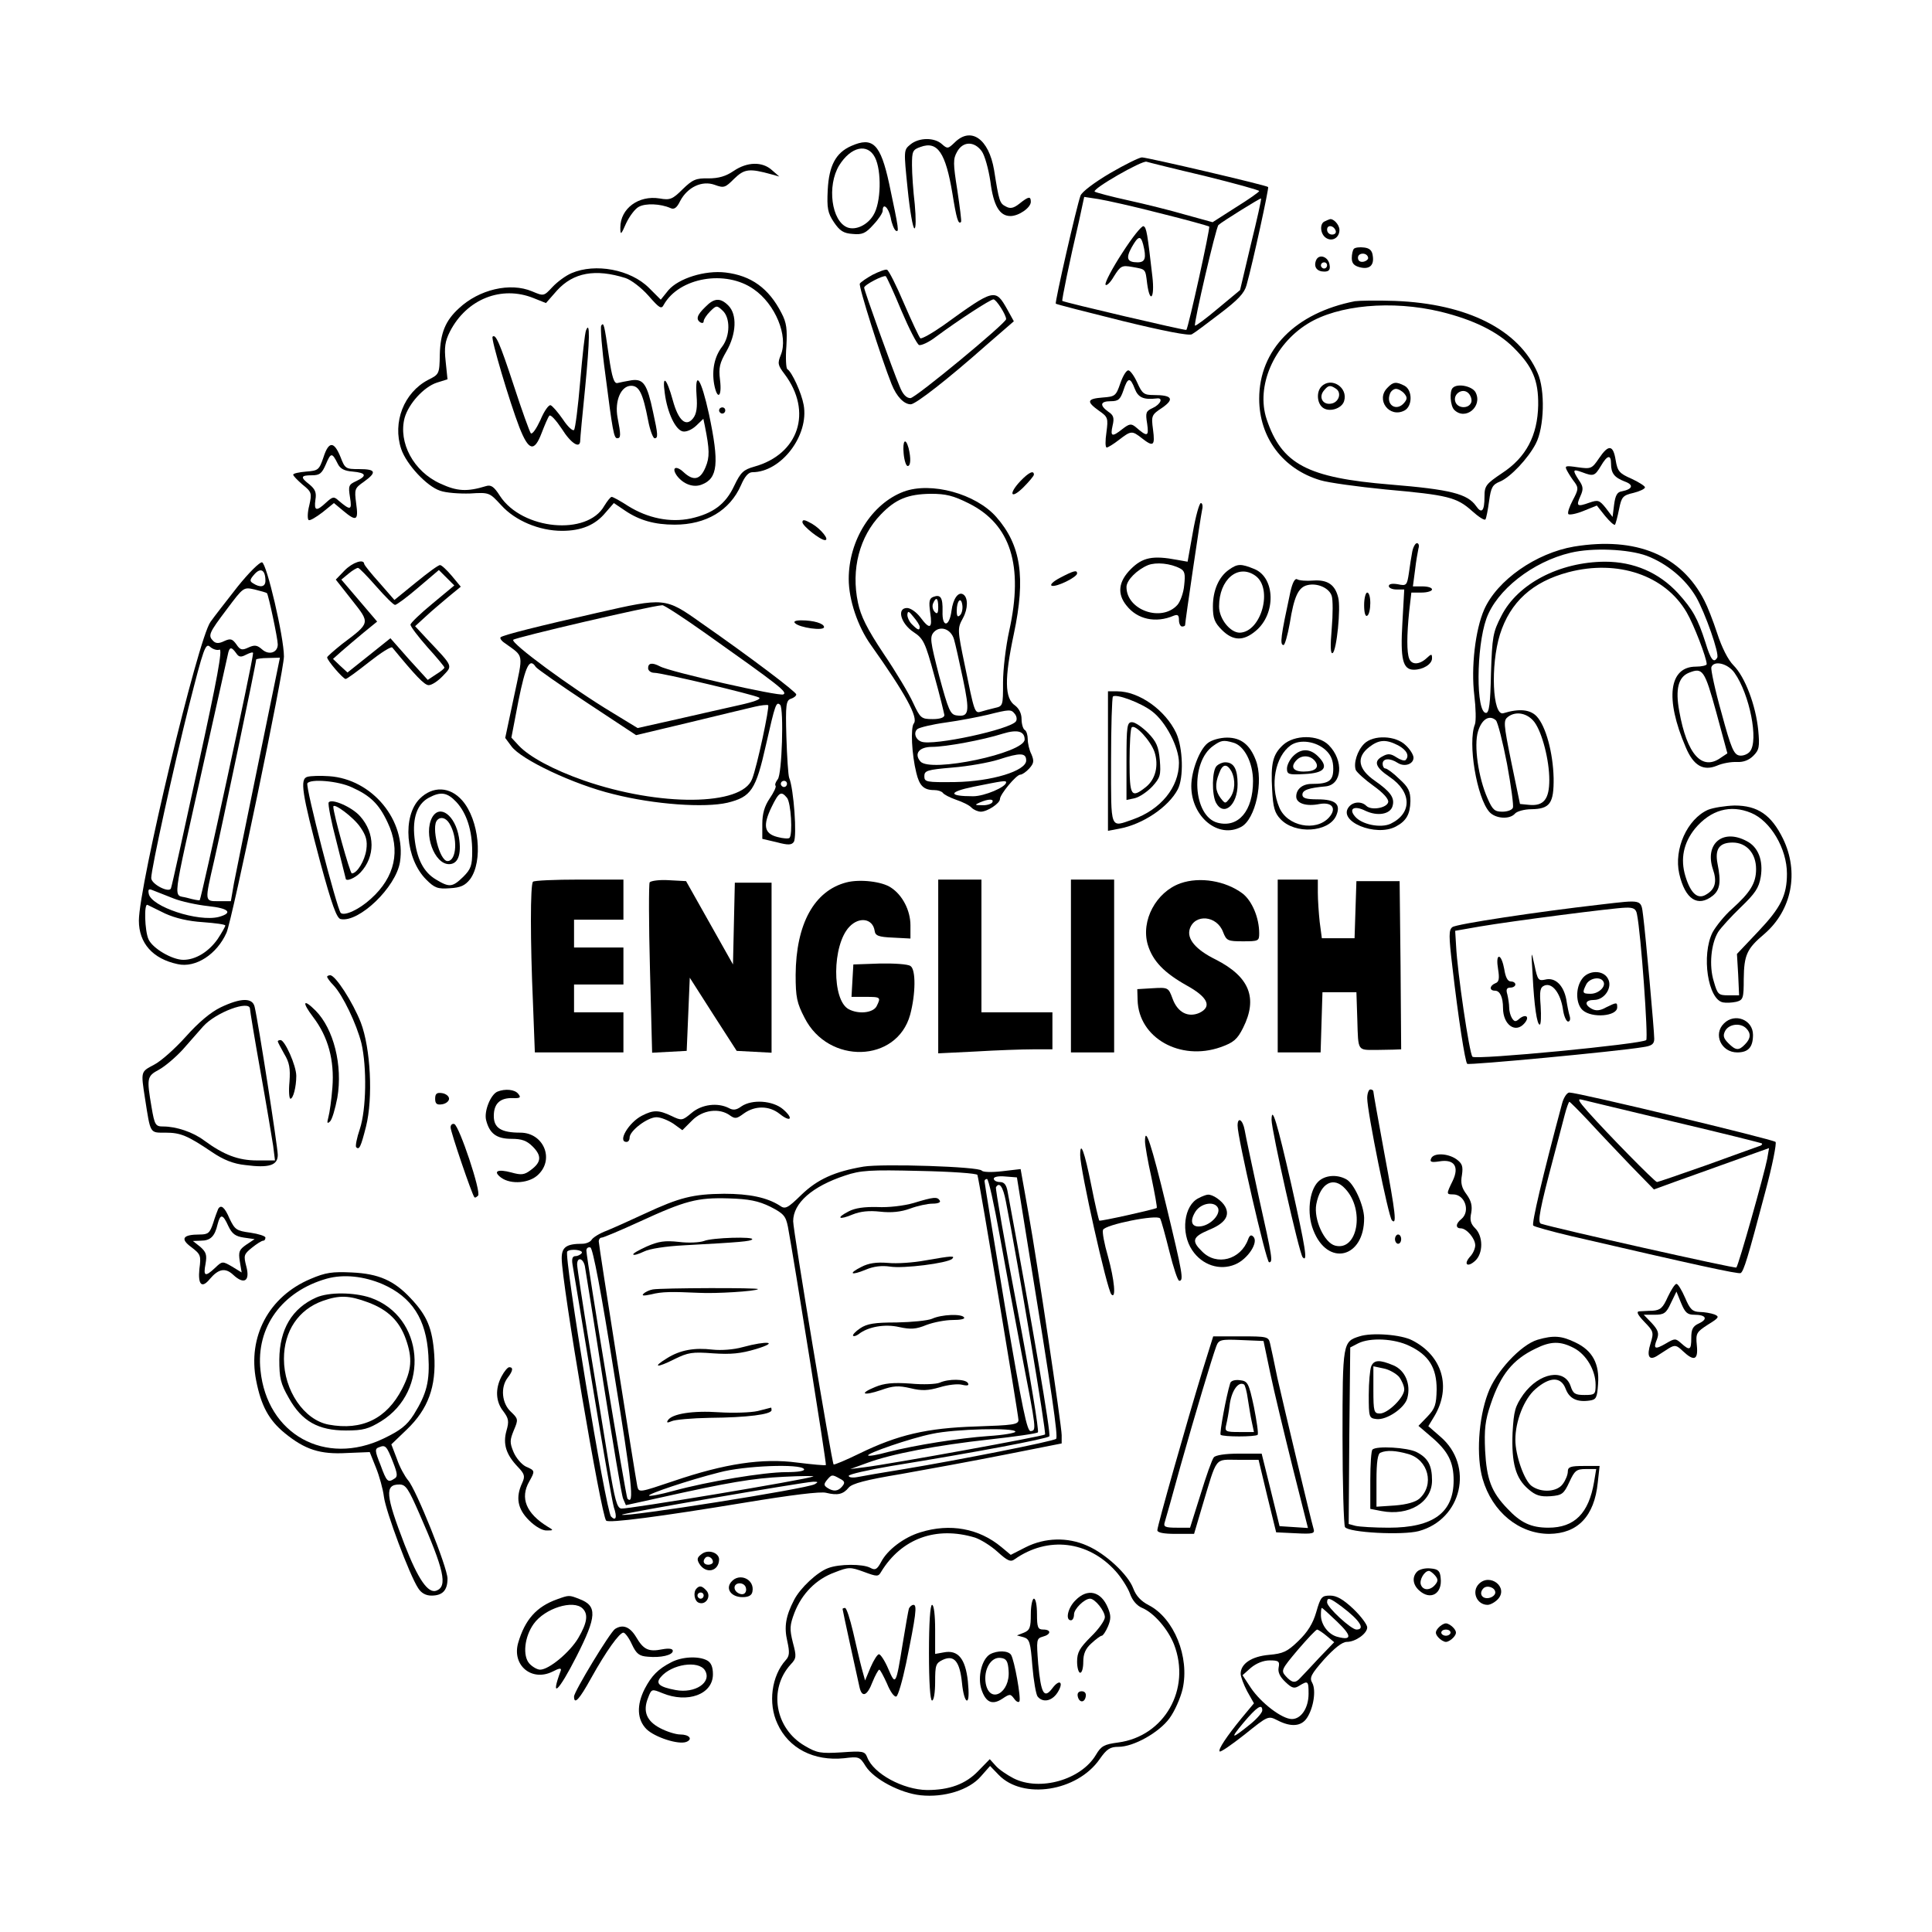 <?xml version="1.0" standalone="no"?>
<!DOCTYPE svg PUBLIC "-//W3C//DTD SVG 20010904//EN"
 "http://www.w3.org/TR/2001/REC-SVG-20010904/DTD/svg10.dtd">
<svg version="1.0" xmlns="http://www.w3.org/2000/svg"
 width="626pt" height="626pt" viewBox="0 0 626 626"
 preserveAspectRatio="xMidYMid meet">

<g transform="translate(0,626) scale(0.1,-0.1)"
fill="#000000" stroke="none">
<path d="M3093 5798 c-21 -20 -23 -21 -41 -5 -24 22 -74 22 -102 -1 -22 -18
-22 -18 -9 -145 7 -70 17 -127 22 -127 5 0 5 33 1 78 -5 42 -9 99 -9 127 0 45
2 50 28 59 55 20 81 -19 103 -151 13 -81 19 -102 28 -92 2 2 -4 48 -12 102
-14 88 -14 102 -1 125 19 35 56 35 80 2 10 -14 22 -58 28 -98 10 -79 30 -112
65 -112 27 0 66 27 66 46 0 19 -7 18 -37 -6 -19 -15 -30 -17 -44 -9 -20 10
-22 17 -38 118 -17 101 -75 142 -128 89z"/>
<path d="M2758 5787 c-50 -22 -72 -64 -76 -142 -3 -60 0 -75 20 -105 19 -28
31 -36 61 -38 31 -3 42 2 67 30 17 18 30 38 30 45 0 28 19 11 26 -22 3 -19 11
-38 16 -42 12 -7 11 1 -21 152 -28 129 -53 153 -123 122z m77 -37 c22 -43 20
-147 -5 -187 -19 -32 -57 -50 -84 -40 -52 20 -67 135 -27 201 38 61 92 73 116
26z"/>
<path d="M3597 5699 c-51 -30 -92 -61 -96 -73 -12 -32 -84 -347 -80 -350 2 -2
99 -27 216 -56 131 -32 217 -49 225 -43 8 4 48 34 91 67 58 44 79 66 86 92 21
75 73 315 70 318 -6 6 -392 96 -409 96 -8 0 -55 -23 -103 -51z m306 -9 c97
-24 177 -46 177 -49 0 -3 -34 -27 -76 -53 l-75 -48 -87 24 c-48 14 -132 35
-187 47 -55 12 -103 25 -108 28 -9 9 154 102 168 97 6 -2 90 -23 188 -46z
m-144 -121 c85 -21 156 -41 159 -43 4 -4 -67 -326 -74 -335 -2 -3 -395 89
-402 94 -2 2 22 122 54 258 l17 79 46 -7 c25 -4 115 -24 200 -46z m294 -101
l-35 -148 -71 -59 c-39 -33 -73 -58 -75 -56 -5 5 68 319 76 326 12 11 136 88
138 86 2 -1 -13 -68 -33 -149z"/>
<path d="M3636 5440 c-32 -49 -56 -95 -54 -102 2 -6 15 5 27 26 22 35 26 37
60 31 44 -8 42 -5 48 -54 9 -67 25 -47 17 22 -16 139 -19 161 -29 164 -6 2
-37 -37 -69 -87z m68 28 c11 -44 7 -58 -18 -58 -34 0 -39 13 -19 49 21 37 29
39 37 9z"/>
<path d="M2377 5706 c-25 -17 -48 -24 -82 -24 -40 1 -51 -4 -83 -35 -33 -33
-41 -36 -75 -30 -68 11 -127 -33 -127 -94 0 -26 2 -25 19 14 11 23 29 47 41
53 22 12 70 10 102 -4 12 -6 21 0 32 23 24 45 71 67 112 52 30 -11 34 -9 63
20 33 32 49 34 121 14 l25 -7 -24 21 c-31 28 -80 27 -124 -3z"/>
<path d="M4293 5543 c-17 -6 -16 -38 1 -52 20 -16 46 -3 46 24 0 18 -22 40
-33 34 -1 0 -8 -3 -14 -6z m35 -31 c2 -7 -3 -12 -12 -12 -9 0 -16 7 -16 16 0
17 22 14 28 -4z"/>
<path d="M4387 5454 c-4 -4 -7 -18 -7 -30 0 -17 7 -25 26 -30 31 -8 47 6 42
37 -2 17 -10 25 -28 27 -14 2 -29 0 -33 -4z m46 -29 c1 -5 -6 -11 -15 -13 -11
-2 -18 3 -18 13 0 17 30 18 33 0z"/>
<path d="M4264 5416 c-8 -21 3 -36 27 -36 15 0 20 6 17 22 -4 27 -35 37 -44
14z m36 -16 c0 -5 -4 -10 -10 -10 -5 0 -10 5 -10 10 0 6 5 10 10 10 6 0 10 -4
10 -10z"/>
<path d="M1852 5375 c-19 -8 -46 -28 -62 -45 -28 -30 -28 -30 -66 -14 -71 30
-172 6 -237 -55 -44 -40 -60 -80 -62 -150 -1 -63 -2 -64 -38 -82 -78 -41 -116
-137 -87 -224 17 -50 83 -121 126 -135 19 -7 63 -10 97 -9 63 4 63 3 101 -38
45 -50 123 -83 197 -83 63 0 108 19 141 59 l27 31 37 -25 c46 -31 95 -45 160
-45 102 0 179 46 215 128 12 28 24 42 37 42 93 0 184 119 166 218 -7 39 -38
107 -53 116 -4 3 -6 36 -3 74 3 55 1 76 -16 108 -41 80 -98 121 -181 131 -67
8 -152 -19 -185 -57 l-25 -31 -38 38 c-60 60 -174 81 -251 48z m175 -16 c18
-6 51 -31 74 -57 36 -41 42 -45 50 -29 50 88 200 114 291 50 70 -48 113 -152
88 -213 -11 -27 -10 -33 12 -62 92 -122 46 -260 -98 -300 -35 -10 -44 -18 -65
-62 -28 -60 -69 -90 -141 -106 -67 -14 -139 1 -202 40 -26 17 -50 30 -54 30
-4 0 -14 -13 -24 -29 -55 -98 -266 -78 -338 32 -19 30 -29 37 -45 32 -62 -19
-94 -17 -148 8 -87 39 -137 133 -116 213 13 46 62 100 104 114 l35 11 -6 58
c-5 46 -2 65 14 97 54 105 167 150 271 108 l40 -16 36 41 c53 58 124 71 222
40z"/>
<path d="M2285 5265 c-27 -26 -31 -40 -15 -50 6 -3 10 -1 10 4 0 6 9 20 21 32
20 20 22 20 40 3 26 -23 25 -83 -1 -117 -25 -32 -34 -76 -26 -122 10 -53 26
-42 19 14 -5 40 -1 55 21 93 32 56 35 119 6 148 -26 26 -46 25 -75 -5z"/>
<path d="M1948 5205 c-3 -6 2 -75 13 -155 24 -187 28 -210 39 -210 12 0 12 11
1 67 -10 54 11 103 44 103 26 0 38 -24 55 -112 6 -32 16 -58 21 -58 12 0 11
12 -5 85 -19 90 -31 108 -69 103 -18 -3 -38 -7 -46 -9 -11 -3 -18 17 -28 86
-15 105 -17 112 -25 100z"/>
<path d="M1899 5190 c-4 -9 -12 -83 -19 -165 -7 -83 -16 -154 -20 -158 -4 -5
-21 11 -36 34 -16 23 -34 44 -40 46 -6 2 -21 -19 -33 -48 -13 -28 -26 -47 -31
-43 -4 5 -29 74 -55 154 -46 140 -59 169 -69 159 -6 -6 55 -211 87 -294 30
-76 48 -81 72 -18 10 26 21 52 25 56 4 5 22 -15 40 -42 30 -48 60 -67 60 -38
0 7 7 84 16 171 15 154 16 219 3 186z"/>
<path d="M2154 4986 c8 -63 35 -120 59 -124 11 -2 29 6 42 18 l24 23 5 -24
c15 -75 16 -100 2 -133 -17 -41 -39 -46 -72 -15 -24 22 -39 14 -21 -12 21 -28
54 -40 81 -29 52 20 57 69 23 229 -25 114 -46 146 -40 59 3 -37 0 -59 -11 -73
-23 -30 -48 -8 -66 58 -20 73 -35 86 -26 23z"/>
<path d="M2330 4930 c0 -5 5 -10 10 -10 6 0 10 5 10 10 0 6 -4 10 -10 10 -5 0
-10 -4 -10 -10z"/>
<path d="M2828 5370 c-20 -11 -39 -24 -42 -29 -5 -7 68 -238 103 -326 16 -40
40 -65 62 -65 16 0 122 83 244 191 17 15 44 38 60 52 l30 26 -21 38 c-39 69
-41 69 -207 -51 -37 -26 -71 -45 -75 -42 -4 4 -28 55 -53 113 -25 59 -50 108
-55 109 -5 2 -26 -6 -46 -16z m92 -115 c25 -59 51 -110 58 -113 7 -2 32 9 55
27 73 54 176 121 186 121 9 0 41 -50 41 -64 0 -13 -294 -256 -310 -256 -13 0
-25 12 -35 38 -23 54 -115 311 -115 320 0 9 62 41 70 37 3 -2 26 -52 50 -110z"/>
<path d="M4390 5284 c-193 -38 -310 -157 -310 -316 0 -126 77 -228 198 -264
26 -8 121 -21 212 -30 201 -18 230 -25 280 -70 21 -19 40 -31 43 -27 3 4 8 31
12 60 6 44 11 53 36 63 33 14 90 74 115 122 28 53 31 175 6 230 -61 140 -228
224 -462 233 -58 2 -116 1 -130 -1z m278 -34 c106 -26 184 -64 237 -117 61
-61 80 -105 79 -186 -2 -98 -39 -169 -117 -220 -52 -35 -57 -41 -57 -76 0 -47
-9 -57 -27 -31 -28 40 -83 54 -278 70 -270 22 -352 66 -401 212 -35 106 23
241 133 309 98 61 273 77 431 39z"/>
<path d="M4282 5008 c-17 -17 -15 -53 3 -68 20 -17 62 -5 70 20 14 44 -41 80
-73 48z m46 -7 c21 -13 10 -46 -16 -49 -27 -4 -40 22 -22 43 14 17 20 18 38 6z"/>
<path d="M4496 5004 c-40 -39 6 -100 55 -74 26 14 26 66 0 80 -27 14 -37 13
-55 -6z m54 -19 c10 -12 10 -18 0 -30 -25 -30 -61 -7 -46 30 3 8 12 15 19 15
8 0 20 -7 27 -15z"/>
<path d="M4707 5003 c-11 -11 -8 -58 5 -71 36 -36 93 11 69 57 -11 20 -59 30
-74 14z m60 -47 c-8 -21 -43 -20 -51 1 -10 26 23 48 42 29 8 -8 12 -22 9 -30z"/>
<path d="M3630 5018 c-14 -41 -17 -43 -57 -46 -51 -4 -54 -13 -12 -43 29 -20
30 -24 24 -70 -4 -27 -4 -49 1 -49 4 0 22 11 40 25 39 30 42 30 74 5 37 -29
43 -25 36 28 -6 45 -5 48 30 71 40 28 32 41 -27 41 -32 0 -38 4 -54 40 -10 22
-23 40 -29 40 -7 0 -18 -19 -26 -42z m47 -18 c11 -28 28 -36 71 -31 22 3 13
-19 -13 -31 -22 -10 -24 -15 -18 -51 6 -42 1 -44 -38 -10 -14 11 -20 10 -42
-7 -34 -27 -40 -25 -32 11 6 25 3 34 -14 45 -29 21 -26 34 8 34 25 0 31 6 41
35 14 43 22 44 37 5z"/>
<path d="M2928 4790 c2 -22 8 -40 13 -40 10 0 11 25 3 58 -10 36 -20 25 -16
-18z"/>
<path d="M1048 4778 c-14 -41 -17 -43 -56 -46 -23 -2 -42 -6 -42 -10 0 -4 14
-18 30 -32 30 -24 31 -28 22 -68 -6 -23 -6 -44 -2 -47 4 -3 24 9 45 25 l37 30
30 -25 c43 -36 50 -32 42 24 -6 46 -5 49 25 70 43 31 39 41 -15 41 -44 0 -46
1 -61 40 -21 51 -38 51 -55 -2z m46 -20 c8 -17 22 -24 49 -26 44 -4 47 -14 11
-31 -24 -11 -26 -15 -20 -52 7 -43 2 -44 -37 -11 -15 14 -19 13 -40 -6 -32
-30 -40 -28 -35 9 4 23 -1 34 -19 49 -31 24 -29 30 8 30 25 0 32 6 45 36 16
38 20 38 38 2z"/>
<path d="M5181 4775 c-23 -34 -26 -35 -69 -29 -41 6 -43 5 -34 -12 6 -11 17
-28 25 -38 12 -17 11 -23 -7 -57 -11 -21 -18 -41 -14 -45 4 -3 26 1 50 11 l42
17 27 -34 c15 -18 29 -31 32 -28 2 3 8 25 13 50 8 40 12 45 47 53 20 5 37 13
37 18 0 4 -20 17 -44 28 -39 17 -45 24 -51 60 -8 50 -23 52 -54 6z m39 -17 c0
-32 11 -45 44 -58 31 -11 26 -25 -9 -32 -15 -2 -21 -13 -25 -43 l-5 -40 -22
29 c-21 26 -25 27 -54 17 -39 -14 -43 -11 -28 22 10 22 9 31 -5 51 -22 34 -20
37 10 26 37 -14 41 -13 61 20 21 36 33 38 33 8z"/>
<path d="M3307 4702 c-40 -42 -33 -62 8 -22 19 19 35 38 35 42 0 15 -16 8 -43
-20z"/>
<path d="M2928 4667 c-103 -39 -178 -157 -178 -283 0 -67 29 -154 72 -214 112
-158 154 -235 139 -254 -11 -13 -7 -100 8 -160 10 -42 24 -56 58 -56 12 0 24
-4 28 -9 3 -5 22 -15 42 -22 21 -7 44 -18 51 -26 7 -7 21 -13 30 -13 21 0 62
27 62 41 0 15 53 79 66 79 6 0 19 9 29 20 15 17 16 24 7 46 -7 13 -12 36 -12
49 0 13 -4 27 -10 30 -5 3 -10 19 -10 35 0 18 -8 34 -21 44 -34 23 -35 86 -4
232 39 184 23 288 -57 379 -66 75 -211 115 -300 82z m211 -38 c136 -68 178
-201 131 -413 -11 -50 -20 -125 -20 -167 0 -76 0 -77 -27 -83 -16 -4 -36 -9
-45 -12 -20 -6 -21 -1 -52 151 -24 115 -24 119 -6 152 17 31 17 67 1 77 -16
10 -33 -14 -38 -53 -7 -54 -31 -55 -29 -2 1 45 -6 56 -30 47 -13 -5 -15 -15
-10 -51 8 -52 -1 -57 -32 -15 -13 17 -32 30 -43 30 -34 0 -21 -50 21 -78 32
-21 38 -33 67 -140 18 -64 32 -123 33 -129 0 -8 -14 -13 -38 -13 -37 0 -40 3
-63 52 -13 29 -56 101 -96 160 -54 81 -74 122 -83 165 -23 108 5 215 74 286
48 50 88 66 162 67 49 0 73 -6 123 -31z m-99 -336 c0 -20 -3 -24 -11 -16 -7 7
-9 19 -6 27 10 24 17 19 17 -11z m71 -26 c-8 -8 -11 -4 -11 14 0 33 14 47 18
19 2 -12 -1 -27 -7 -33z m-131 -38 c0 -13 -6 -11 -24 7 -9 8 -16 23 -16 32 1
14 5 12 20 -7 11 -13 20 -27 20 -32z m111 -40 c4 -13 17 -71 29 -128 23 -109
20 -125 -21 -119 -20 3 -26 17 -56 128 -29 113 -31 126 -17 142 21 22 55 10
65 -23z m197 -242 c6 -7 8 -18 4 -24 -16 -26 -270 -81 -307 -66 -19 7 -26 30
-12 41 7 5 48 15 92 21 44 6 105 18 135 25 72 18 76 18 88 3z m32 -83 c0 -44
-307 -109 -338 -71 -21 25 -4 47 38 47 44 0 164 22 230 43 46 14 70 8 70 -19z
m5 -68 c0 -34 -112 -68 -230 -70 -94 -1 -100 0 -100 19 0 18 9 21 91 28 51 4
118 16 150 26 70 23 89 22 89 -3z m-65 -71 c0 -15 -70 -45 -107 -45 -82 0 -81
14 2 31 95 19 105 21 105 14z m-45 -65 c-3 -5 -18 -10 -33 -9 -24 0 -25 1 -7
9 28 12 47 12 40 0z"/>
<path d="M3865 4535 l-17 -95 -34 6 c-79 15 -112 8 -150 -30 -40 -40 -45 -80
-14 -118 35 -45 95 -58 153 -33 13 5 17 2 17 -14 0 -12 5 -21 10 -21 6 0 10 2
10 5 0 11 50 351 55 373 3 12 1 22 -4 22 -5 0 -17 -43 -26 -95z m-41 -117 c15
-8 17 -18 13 -54 -2 -25 -13 -54 -22 -64 -51 -57 -165 -17 -165 58 0 22 34 56
70 71 26 10 72 6 104 -11z"/>
<path d="M2600 4568 c0 -12 58 -58 73 -58 16 0 -13 36 -42 53 -23 13 -31 15
-31 5z"/>
<path d="M4576 4473 c-3 -16 -8 -47 -11 -70 -6 -40 -8 -42 -36 -36 -18 3 -29
1 -29 -6 0 -6 11 -11 25 -11 l25 0 -6 -108 c-7 -117 1 -152 37 -152 30 0 59
18 59 37 0 15 -2 15 -18 0 -23 -21 -48 -22 -56 -1 -8 20 -8 75 0 153 l7 61 33
0 c19 0 34 5 34 10 0 6 -14 10 -31 10 l-31 0 7 53 c3 28 9 60 11 70 3 9 1 17
-5 17 -5 0 -12 -12 -15 -27z"/>
<path d="M5100 4489 c-123 -21 -249 -109 -291 -204 -29 -66 -43 -188 -32 -278
5 -41 6 -83 2 -94 -24 -60 6 -238 47 -284 20 -22 66 -25 83 -5 6 7 30 14 53
14 60 1 73 19 72 101 -2 82 -25 168 -55 200 -21 22 -56 26 -108 10 -35 -10
-42 155 -11 255 33 105 105 171 222 202 160 42 313 -10 383 -130 23 -39 65
-148 65 -168 0 -4 -16 -8 -35 -8 -87 0 -101 -103 -33 -261 25 -60 57 -78 101
-60 18 8 47 13 65 12 21 -1 39 6 53 20 19 19 21 29 16 83 -8 81 -43 173 -80
210 -18 18 -38 58 -53 104 -13 40 -32 88 -41 105 -75 148 -221 209 -423 176z
m236 -30 c65 -25 125 -74 160 -134 29 -51 76 -184 68 -196 -11 -19 -21 -7 -38
49 -25 78 -41 107 -89 160 -62 67 -143 102 -237 102 -147 -1 -282 -71 -335
-175 -28 -54 -30 -68 -34 -187 -2 -98 -6 -128 -16 -128 -33 0 -32 212 1 305
33 93 150 185 273 214 71 17 187 12 247 -10z m284 -379 c49 -69 79 -220 50
-255 -7 -9 -23 -15 -34 -13 -18 3 -27 23 -58 138 -21 74 -35 141 -33 148 8 23
53 13 75 -18z m-59 -128 l36 -133 -21 -14 c-61 -44 -110 10 -135 151 -13 71
-3 110 31 124 45 18 51 10 89 -128z m-589 -32 c25 -34 48 -123 48 -187 0 -62
-18 -85 -64 -81 l-31 3 -28 135 c-26 128 -26 136 -10 148 26 19 63 11 85 -18z
m-89 -135 c13 -71 22 -136 19 -142 -2 -7 -17 -13 -34 -13 -25 0 -32 6 -48 43
-30 67 -45 172 -31 217 12 40 37 55 58 36 6 -6 22 -69 36 -141z"/>
<path d="M769 4358 c-36 -46 -75 -96 -87 -113 -41 -57 -232 -856 -232 -968 0
-73 45 -124 126 -141 58 -13 127 32 158 102 19 44 186 848 186 895 0 63 -56
302 -71 305 -8 1 -44 -35 -80 -80z m91 20 c0 -20 -17 -23 -40 -8 -12 7 -11 12
5 30 20 22 35 13 35 -22z m5 -40 c5 -6 35 -147 35 -166 0 -27 -29 -36 -51 -16
-16 14 -24 15 -44 6 -21 -10 -27 -8 -39 10 -13 18 -19 20 -39 11 -18 -9 -28
-8 -36 0 -18 18 -14 26 44 103 54 72 54 72 90 64 20 -5 38 -10 40 -12z m-154
-183 c11 4 -7 -94 -69 -377 -46 -211 -85 -389 -88 -396 -5 -17 -64 13 -64 33
0 30 72 357 122 557 48 189 54 206 69 192 9 -8 23 -12 30 -9z m54 -11 c9 -14
16 -14 33 -5 12 6 22 9 22 5 0 -25 -167 -794 -173 -801 -2 -1 -20 2 -41 8 -46
13 -51 -35 51 424 42 187 78 350 81 363 5 26 11 28 27 6z m73 -352 c-38 -185
-74 -363 -80 -394 l-10 -58 -39 0 c-47 0 -46 -3 -15 132 22 95 136 639 136
651 0 2 17 5 39 5 l38 1 -69 -337z m-276 -443 c25 -10 76 -21 113 -25 67 -7
81 -22 34 -35 -67 -17 -219 33 -227 75 -3 15 0 17 14 11 11 -4 40 -16 66 -26z
m-27 -49 c33 -15 75 -25 123 -28 39 -3 72 -7 72 -11 0 -3 -11 -23 -25 -44 -29
-41 -71 -67 -111 -67 -36 0 -100 37 -113 67 -12 27 -15 117 -3 111 4 -2 30
-15 57 -28z"/>
<path d="M1116 4411 l-28 -29 52 -66 c60 -76 61 -73 -32 -143 -26 -21 -48 -40
-48 -43 0 -10 52 -70 60 -70 4 0 38 25 76 55 38 30 71 51 75 47 75 -91 104
-122 118 -122 10 0 30 13 46 30 32 34 35 28 -50 118 l-40 43 35 32 c19 18 53
46 74 64 l39 32 -29 35 c-16 19 -33 35 -38 35 -5 1 -40 -25 -78 -56 l-70 -57
-48 55 c-27 30 -49 57 -50 62 -1 17 -38 5 -64 -22z m103 -51 c29 -33 56 -60
61 -60 5 0 39 25 75 56 l67 57 25 -25 25 -25 -71 -59 c-39 -32 -71 -63 -71
-68 0 -6 25 -39 55 -73 30 -33 55 -63 55 -66 0 -3 -12 -13 -27 -22 l-27 -18
-61 67 -60 68 -70 -56 -69 -55 -24 22 -23 22 28 25 c16 14 48 41 72 61 l43 35
-58 68 -58 68 23 19 c13 11 27 19 31 19 4 0 30 -27 59 -60z"/>
<path d="M3982 4414 c-33 -23 -52 -67 -52 -119 0 -38 5 -52 29 -76 36 -36 70
-37 110 -3 66 55 63 172 -4 200 -44 18 -55 18 -83 -2z m85 -19 c59 -41 20
-183 -50 -185 -31 0 -67 45 -67 85 0 87 61 139 117 100z"/>
<path d="M3435 4388 c-23 -12 -34 -23 -27 -26 15 -5 82 28 82 40 0 12 -11 9
-55 -14z"/>
<path d="M4181 4342 c-31 -144 -35 -172 -22 -172 4 0 13 31 20 70 14 88 28
117 57 124 32 8 71 -9 79 -35 4 -12 4 -60 0 -106 -5 -57 -4 -83 3 -79 13 8 27
146 18 180 -10 41 -34 58 -80 55 -23 -2 -47 0 -53 4 -7 4 -15 -10 -22 -41z"/>
<path d="M4420 4299 c0 -24 4 -38 10 -34 6 3 10 22 10 41 0 19 -4 34 -10 34
-5 0 -10 -18 -10 -41z"/>
<path d="M1938 4275 c-190 -43 -310 -73 -316 -80 -3 -3 3 -12 14 -19 63 -46
60 -29 29 -175 l-28 -132 20 -27 c31 -43 202 -124 330 -155 134 -34 296 -45
370 -28 77 19 92 41 125 188 30 132 33 141 46 129 12 -13 6 -225 -8 -241 -7
-9 -10 -18 -7 -21 3 -3 -6 -22 -19 -41 -17 -25 -24 -50 -24 -83 l0 -48 47 -11
c37 -10 48 -9 55 1 11 17 0 172 -15 208 -3 8 -7 68 -9 133 -3 104 -1 118 15
123 9 3 17 9 17 14 0 8 -149 121 -310 233 -114 81 -117 81 -332 32z m348 -67
c240 -170 267 -191 252 -198 -13 -7 -368 73 -400 91 -25 13 -38 11 -38 -6 0
-8 9 -15 20 -15 25 0 320 -70 339 -80 9 -5 -15 -14 -65 -25 -43 -10 -135 -30
-203 -46 l-125 -28 -82 50 c-133 80 -331 226 -321 236 9 8 440 109 483 112 5
1 68 -40 140 -91z m-550 -109 c4 -6 78 -58 166 -116 l159 -105 172 41 c95 23
190 46 212 51 21 5 41 7 44 5 5 -6 -36 -199 -52 -239 -33 -88 -300 -90 -545
-5 -100 35 -177 77 -211 113 l-24 26 23 120 c23 113 36 140 56 109z m814 -379
c0 -5 -4 -10 -10 -10 -5 0 -10 5 -10 10 0 6 5 10 10 10 6 0 10 -4 10 -10z m0
-45 c13 -16 19 -119 8 -130 -3 -3 -21 -2 -39 3 -43 11 -48 37 -19 97 24 49 31
53 50 30z"/>
<path d="M2576 4241 c14 -15 94 -26 94 -13 0 12 -34 22 -74 22 -19 0 -26 -4
-20 -9z"/>
<path d="M3590 3794 l0 -226 37 7 c76 14 159 70 189 127 20 38 17 135 -5 183
-35 74 -120 135 -191 135 l-30 0 0 -226z m143 161 c44 -33 87 -116 87 -167 0
-79 -59 -151 -149 -183 -75 -26 -71 -38 -71 188 0 112 3 206 6 210 10 10 91
-20 127 -48z"/>
<path d="M3650 3794 l0 -126 28 6 c15 4 40 21 56 38 25 28 28 36 24 85 -4 44
-11 60 -38 88 -19 19 -42 35 -52 35 -16 0 -18 -11 -18 -126z m91 29 c14 -44 3
-88 -28 -113 -48 -38 -53 -30 -53 83 0 57 3 107 7 110 11 12 62 -44 74 -80z"/>
<path d="M3913 3852 c-26 -20 -53 -90 -53 -139 0 -100 88 -172 162 -132 46 25
73 148 47 216 -19 50 -48 73 -93 73 -23 0 -51 -8 -63 -18z m82 2 c36 -9 65
-64 65 -125 0 -96 -47 -152 -114 -135 -81 20 -91 197 -14 250 24 17 32 19 63
10z"/>
<path d="M3942 3778 c-15 -15 -16 -92 -2 -119 25 -46 70 -8 70 60 0 49 -12 71
-40 71 -9 0 -21 -5 -28 -12z m48 -17 c14 -28 12 -64 -5 -87 -15 -19 -15 -19
-30 0 -17 23 -19 45 -5 80 11 31 25 33 40 7z"/>
<path d="M4157 3846 c-33 -31 -40 -59 -35 -146 3 -56 8 -74 27 -94 47 -50 155
-43 180 10 17 38 -1 54 -60 54 -37 0 -49 4 -49 15 0 15 20 22 75 27 54 5 60
84 10 134 -34 34 -111 34 -148 0z m139 -17 c17 -16 24 -34 24 -60 0 -39 -14
-49 -70 -49 -30 0 -50 -17 -50 -41 0 -22 32 -33 76 -24 41 7 56 -15 30 -44
-43 -47 -136 -28 -161 33 -31 73 -13 165 37 201 30 21 83 13 114 -16z"/>
<path d="M4190 3810 c-11 -11 -20 -29 -20 -40 0 -19 5 -21 57 -18 66 3 79 22
44 57 -26 26 -55 27 -81 1z m70 -15 c17 -21 3 -35 -36 -35 -35 0 -44 16 -22
38 16 16 43 15 58 -3z"/>
<path d="M4420 3850 c-22 -22 -35 -63 -27 -85 4 -8 29 -31 57 -51 32 -23 50
-43 48 -53 -4 -19 -55 -28 -71 -12 -15 15 -42 14 -56 -3 -39 -47 87 -99 152
-64 34 18 46 40 47 82 0 32 -6 45 -36 72 -19 19 -40 34 -45 34 -5 0 -9 7 -9
15 0 18 23 20 49 3 22 -14 51 -4 51 17 0 9 -11 27 -25 40 -32 32 -105 35 -135
5z m110 -5 c28 -15 38 -34 24 -48 -4 -3 -17 1 -29 9 -18 12 -28 13 -44 4 -32
-16 -25 -36 21 -67 73 -49 74 -118 4 -152 -32 -15 -94 -3 -116 24 -21 25 -2
36 34 18 40 -19 81 -11 88 15 8 27 -7 47 -57 82 -55 38 -61 76 -19 109 32 25
55 26 94 6z"/>
<path d="M996 3743 c-25 -7 -18 -52 42 -278 37 -136 53 -181 66 -183 59 -12
179 103 192 185 21 134 -90 269 -230 278 -28 2 -59 1 -70 -2z m144 -34 c60
-27 88 -54 116 -114 43 -90 24 -177 -54 -247 -38 -35 -86 -57 -98 -46 -12 13
-115 409 -108 420 10 15 99 8 144 -13z"/>
<path d="M1065 3660 c-3 -5 8 -62 25 -126 16 -64 30 -119 30 -120 0 -12 30 0
48 19 48 51 48 127 -1 182 -26 30 -93 59 -102 45z m103 -81 c18 -26 23 -43 19
-72 -5 -36 -30 -77 -47 -77 -6 0 -60 194 -60 216 0 15 67 -35 88 -67z"/>
<path d="M1360 3672 c-57 -57 -46 -195 21 -262 27 -27 37 -31 77 -28 35 2 49
9 65 29 43 58 29 193 -25 255 -40 46 -96 48 -138 6z m119 -11 c33 -36 51 -91
51 -160 0 -45 -4 -57 -29 -82 -35 -34 -45 -35 -88 -9 -41 24 -63 68 -70 136
-7 64 9 109 46 129 39 21 60 18 90 -14z"/>
<path d="M1400 3611 c-28 -53 7 -151 55 -151 29 0 41 31 32 87 -12 71 -62 109
-87 64z m56 -19 c28 -45 24 -122 -6 -122 -26 0 -54 113 -33 133 11 12 28 7 39
-11z"/>
<path d="M5534 3636 c-67 -30 -111 -127 -93 -207 19 -83 60 -110 109 -71 23
19 27 44 15 104 -9 47 6 68 49 68 45 0 76 -35 76 -86 0 -45 -18 -75 -78 -129
-24 -21 -52 -56 -63 -76 -37 -74 -15 -218 34 -227 10 -2 29 -1 43 2 22 6 24
11 24 74 1 78 10 98 67 146 89 77 113 200 60 309 -38 77 -82 107 -157 107 -30
-1 -69 -7 -86 -14z m140 -10 c63 -26 116 -116 116 -197 0 -70 -20 -110 -92
-186 l-70 -74 4 -67 3 -67 -35 0 c-32 0 -35 3 -47 45 -16 51 -9 122 14 160 9
14 42 50 73 80 47 45 59 63 65 98 9 54 -8 98 -46 117 -77 41 -136 -9 -109 -91
14 -40 8 -65 -21 -82 -28 -18 -51 3 -68 59 -17 56 -6 108 31 154 51 61 115 79
182 51z"/>
<path d="M1727 3403 c-9 -8 -9 -192 0 -395 l6 -158 144 0 143 0 0 65 0 65 -80
0 -80 0 0 45 0 45 80 0 80 0 0 60 0 60 -80 0 -80 0 0 45 0 45 80 0 80 0 0 65
0 65 -143 0 c-79 0 -147 -3 -150 -7z"/>
<path d="M2105 3401 c-3 -6 -3 -132 1 -281 l7 -271 56 3 56 3 5 118 5 119 76
-119 76 -118 57 -3 56 -3 0 276 0 275 -60 0 -59 0 -3 -132 -3 -133 -76 135
-76 135 -56 3 c-30 2 -58 -2 -62 -7z"/>
<path d="M2743 3401 c-105 -27 -164 -135 -165 -300 0 -72 4 -91 29 -139 77
-152 299 -146 342 10 18 67 19 147 1 158 -8 6 -53 9 -100 8 l-85 -3 -3 -52 -3
-53 45 0 c50 0 51 -1 36 -31 -12 -21 -58 -26 -90 -9 -55 29 -54 208 2 267 32
34 76 27 82 -13 2 -16 13 -20 59 -22 l57 -3 0 43 c0 48 -26 98 -63 122 -29 20
-101 28 -144 17z"/>
<path d="M3040 3128 l0 -281 122 6 c66 4 150 7 185 7 l63 0 0 60 0 60 -115 0
-115 0 0 215 0 215 -70 0 -70 0 0 -282z"/>
<path d="M3470 3130 l0 -280 70 0 70 0 0 280 0 280 -70 0 -70 0 0 -280z"/>
<path d="M3825 3398 c-79 -28 -129 -121 -106 -199 16 -53 53 -91 126 -132 69
-38 83 -69 41 -89 -37 -16 -71 2 -87 47 -13 35 -14 36 -64 33 l-50 -3 1 -35
c3 -123 138 -199 269 -153 42 15 54 25 73 63 48 96 21 165 -89 221 -65 32 -94
67 -84 99 16 50 88 44 108 -10 11 -28 15 -30 64 -30 51 0 53 1 53 26 0 50 -23
105 -54 129 -55 41 -138 55 -201 33z"/>
<path d="M4140 3130 l0 -280 70 0 69 0 3 98 3 97 55 0 55 0 3 -92 c3 -100 0
-95 62 -95 17 0 41 1 55 1 l25 1 -2 273 -3 272 -70 0 -70 0 -3 -92 -3 -93 -53
0 -53 0 -7 53 c-3 28 -6 71 -6 95 l0 42 -65 0 -65 0 0 -280z"/>
<path d="M5185 3329 c-201 -23 -467 -63 -479 -73 -12 -9 -12 -28 0 -129 19
-165 41 -307 48 -314 5 -5 485 40 569 54 29 4 37 10 37 27 0 27 -28 337 -36
399 -7 54 -1 52 -139 36z m119 -31 c13 -62 37 -401 30 -408 -14 -13 -553 -65
-563 -54 -10 10 -49 275 -53 359 l-3 49 80 14 c106 18 432 60 472 61 26 1 34
-4 37 -21z"/>
<path d="M4966 3100 c5 -100 14 -160 23 -160 4 0 5 27 3 60 -4 50 -2 61 13 67
25 9 51 -25 59 -76 3 -23 11 -41 17 -41 6 0 8 8 5 18 -3 9 -8 34 -11 54 -9 46
-36 72 -68 64 -22 -5 -25 -2 -35 47 -11 50 -11 48 -6 -33z"/>
<path d="M4854 3120 c5 -31 3 -42 -9 -46 -19 -8 -20 -24 -1 -24 16 0 26 -21
26 -56 0 -55 41 -84 70 -49 17 20 5 31 -16 15 -13 -12 -17 -11 -25 1 -5 8 -9
23 -9 34 0 11 -3 30 -6 43 -5 16 -2 22 10 22 9 0 16 5 16 10 0 6 -7 10 -15 10
-10 0 -17 14 -21 40 -4 22 -11 40 -17 40 -6 0 -7 -16 -3 -40z"/>
<path d="M5126 3088 c-22 -30 -20 -81 2 -101 30 -27 112 -20 112 9 0 17 -1 17
-36 0 -19 -11 -33 -12 -46 -5 -26 14 -22 29 7 29 34 0 61 41 45 69 -15 29 -64
28 -84 -1z m69 -8 c10 -16 -15 -40 -41 -40 -27 0 -28 3 -14 31 11 20 45 26 55
9z"/>
<path d="M1060 3095 c0 -3 9 -16 21 -28 30 -32 74 -124 90 -187 18 -78 16
-214 -5 -278 -10 -29 -15 -56 -12 -59 10 -10 15 0 32 67 23 92 15 253 -17 337
-26 66 -82 153 -99 153 -5 0 -10 -2 -10 -5z"/>
<path d="M715 2996 c-33 -16 -72 -49 -113 -95 -35 -39 -81 -80 -103 -91 -43
-23 -43 -20 -29 -110 18 -115 15 -110 66 -110 49 0 71 -9 151 -63 37 -25 69
-38 108 -42 77 -10 105 -1 105 33 0 25 -63 430 -75 480 -7 30 -45 29 -110 -2z
m95 -5 c0 -5 15 -97 34 -203 19 -106 37 -214 41 -240 l6 -48 -58 0 c-61 0
-108 18 -172 65 -36 27 -90 45 -132 45 -25 0 -28 4 -38 63 -16 94 -15 100 24
121 20 11 54 40 77 65 22 25 52 59 66 75 41 46 152 87 152 57z"/>
<path d="M1015 2964 c48 -63 69 -139 62 -228 -3 -39 -9 -82 -13 -96 -5 -19 -4
-22 5 -14 7 6 17 41 24 77 18 105 -12 223 -70 282 -41 41 -46 29 -8 -21z"/>
<path d="M5586 2944 c-36 -35 -9 -94 43 -94 36 0 51 17 51 57 0 49 -59 72 -94
37z m72 -16 c16 -16 15 -33 -4 -52 -20 -21 -30 -20 -54 4 -16 16 -18 25 -10
40 12 22 49 27 68 8z"/>
<path d="M900 2886 c0 -3 10 -21 21 -41 17 -28 20 -47 17 -90 -3 -30 -1 -55 3
-55 9 0 19 38 19 74 0 33 -37 116 -51 116 -5 0 -9 -2 -9 -4z"/>
<path d="M1612 2723 c-22 -9 -44 -63 -37 -92 11 -44 34 -61 82 -61 34 0 50 -6
69 -25 30 -30 28 -51 -6 -76 -21 -16 -31 -17 -63 -8 -45 12 -61 4 -33 -17 32
-23 93 -18 121 11 52 51 15 135 -59 135 -62 0 -86 15 -86 54 0 40 20 59 61 58
25 -1 28 2 18 14 -11 14 -42 17 -67 7z"/>
<path d="M4430 2702 c0 -45 69 -385 80 -396 16 -16 13 17 -25 220 -19 104 -35
192 -35 197 0 4 -4 7 -10 7 -5 0 -10 -13 -10 -28z"/>
<path d="M1410 2700 c0 -16 5 -21 23 -18 12 2 22 10 22 18 0 8 -10 16 -22 18
-18 3 -23 -2 -23 -18z"/>
<path d="M5061 2683 c-63 -235 -99 -389 -93 -394 4 -4 59 -19 122 -34 401 -93
543 -124 550 -120 10 6 23 48 80 264 23 85 37 157 33 161 -11 9 -639 160 -668
160 -8 0 -19 -17 -24 -37z m364 -58 c153 -36 281 -68 284 -70 2 -3 -2 -7 -10
-9 -8 -3 -84 -30 -169 -61 -85 -30 -158 -55 -161 -55 -7 0 -162 158 -225 229
-29 33 -34 42 -19 38 11 -3 146 -35 300 -72z m-278 3 c32 -35 93 -99 135 -143
l77 -79 63 23 c35 12 119 43 187 67 l123 44 -6 -35 c-9 -47 -93 -346 -100
-352 -3 -4 -579 125 -633 142 -12 4 -4 47 42 220 13 50 29 109 35 133 6 23 13
42 15 42 2 0 30 -28 62 -62z"/>
<path d="M2402 2675 c-16 -12 -27 -13 -41 -5 -36 18 -87 12 -120 -16 -30 -25
-32 -26 -65 -10 -42 20 -59 20 -96 1 -43 -22 -80 -85 -50 -85 6 0 10 6 10 14
0 22 58 66 87 66 14 0 38 -10 55 -21 l29 -21 31 31 c34 35 89 42 123 17 17
-12 22 -11 45 6 36 26 82 26 116 -1 36 -29 47 -16 11 15 -33 28 -100 33 -135
9z"/>
<path d="M4120 2632 c0 -35 90 -435 101 -446 17 -18 9 31 -37 236 -46 201 -63
258 -64 210z"/>
<path d="M4010 2613 c-1 -35 93 -443 102 -443 13 0 11 14 -33 210 -22 102 -43
200 -46 218 -6 34 -23 45 -23 15z"/>
<path d="M1460 2607 c0 -14 69 -217 77 -226 2 -3 7 0 12 5 11 11 -61 226 -77
232 -7 2 -12 -3 -12 -11z"/>
<path d="M3710 2562 c0 -12 9 -65 21 -118 11 -53 19 -97 17 -98 -8 -5 -183
-44 -186 -41 -2 2 -14 53 -26 114 -22 110 -36 148 -36 98 0 -48 87 -436 101
-451 16 -17 10 47 -11 123 -12 41 -19 79 -16 86 6 17 176 51 185 37 4 -7 17
-55 30 -107 13 -52 27 -95 32 -95 15 0 11 23 -42 243 -48 199 -69 262 -69 209z"/>
<path d="M4637 2506 c-5 -11 1 -13 27 -9 48 8 65 -17 43 -63 -21 -43 -21 -44
1 -44 39 0 57 -55 27 -80 -19 -15 -19 -30 -2 -30 19 0 47 -33 47 -55 0 -10 -7
-27 -17 -37 -22 -25 -8 -36 17 -13 26 24 26 79 0 105 -15 15 -18 27 -13 50 4
23 0 39 -15 60 -16 21 -20 37 -15 63 4 28 1 37 -18 51 -29 20 -75 21 -82 2z"/>
<path d="M2798 2480 c-94 -16 -149 -41 -201 -91 -46 -45 -53 -48 -71 -35 -41
26 -98 38 -180 38 -101 -1 -144 -12 -256 -64 -47 -22 -103 -47 -125 -56 -22
-8 -44 -22 -48 -29 -4 -7 -18 -13 -30 -13 -52 0 -67 -11 -67 -47 0 -79 128
-834 144 -850 8 -9 175 13 448 58 151 25 248 37 265 32 37 -9 55 -5 73 17 11
13 55 25 170 44 85 15 237 43 338 63 l182 36 0 27 c0 29 -81 572 -106 710 -8
47 -18 100 -21 118 l-6 34 -60 -7 c-35 -4 -62 -3 -66 2 -8 13 -322 23 -383 13z
m369 -27 c6 -17 133 -779 133 -794 0 -15 -19 -17 -137 -21 -160 -5 -254 -27
-379 -88 -43 -21 -81 -37 -83 -35 -6 7 -131 757 -131 788 0 59 62 113 168 148
50 17 81 19 242 15 101 -2 186 -8 187 -13z m165 -238 c76 -466 97 -610 90
-617 -8 -8 -317 -69 -492 -98 -69 -11 -137 -23 -152 -26 -16 -3 -28 -1 -28 4
0 5 62 19 138 32 278 45 504 88 512 96 6 7 -54 356 -135 792 -4 23 -11 32 -25
32 -11 0 -20 5 -20 11 0 6 16 9 37 7 l38 -3 37 -230z m-93 43 c18 -101 50
-273 71 -383 49 -252 48 -249 30 -252 -12 -3 -27 70 -83 399 -37 222 -67 406
-67 411 0 4 4 7 8 7 5 0 23 -82 41 -182z m20 110 c40 -203 132 -751 127 -756
-7 -6 -496 -95 -584 -106 l-47 -6 55 20 c78 29 224 57 397 76 81 9 152 19 156
23 4 4 -25 183 -66 397 -41 214 -72 392 -70 397 11 19 23 2 32 -45z m-763 -18
c43 -22 50 -30 57 -65 19 -102 126 -770 123 -772 -2 -2 -44 2 -93 8 -112 15
-234 -3 -401 -60 -110 -37 -112 -38 -117 -17 -8 41 -125 781 -125 794 0 6 4
12 10 12 5 0 60 23 121 51 150 69 188 79 290 76 66 -2 96 -8 135 -27z m-506
-541 c58 -357 66 -428 43 -405 -5 5 -132 773 -133 804 0 8 6 12 13 10 8 -3 35
-144 77 -409z m-105 391 c-3 -5 -13 -10 -20 -10 -10 0 -13 -8 -10 -27 3 -16
32 -192 65 -393 33 -201 64 -378 69 -394 11 -32 7 -46 -9 -30 -17 17 -154 847
-142 859 10 10 53 5 47 -5z m10 -42 c2 -13 30 -183 60 -378 31 -195 59 -365
64 -376 l9 -21 109 24 c224 50 301 63 403 68 58 3 101 3 95 1 -21 -10 -605
-107 -622 -104 -14 2 -21 29 -40 143 -12 77 -41 250 -63 385 -22 135 -40 253
-40 263 0 25 19 21 25 -5z m1395 -537 c0 -4 -39 -11 -87 -14 -97 -7 -235 -29
-327 -52 -32 -9 -61 -14 -63 -11 -7 6 137 56 207 70 72 16 270 21 270 7z
m-685 -121 c4 -6 -18 -10 -58 -10 -71 0 -253 -30 -366 -61 -40 -11 -76 -18
-78 -15 -5 5 128 50 227 75 81 22 264 29 275 11z m116 -31 c16 -8 18 -13 8
-25 -13 -16 -28 -18 -48 -5 -12 8 -12 12 -2 25 16 19 17 19 42 5z m-81 -18
c-26 -15 -616 -108 -625 -99 -4 4 584 105 620 107 16 0 17 -1 5 -8z"/>
<path d="M2960 2362 c-31 -9 -82 -15 -117 -13 -42 1 -72 -3 -93 -14 -43 -22
-32 -29 13 -10 25 10 53 13 89 9 36 -4 67 -1 97 10 24 9 57 16 73 16 17 0 27
4 23 10 -8 13 -19 12 -85 -8z"/>
<path d="M2998 2176 c-37 -7 -92 -11 -121 -8 -38 3 -63 -1 -86 -13 -44 -22
-34 -29 14 -9 26 11 52 14 79 10 43 -7 185 11 201 25 11 11 -1 10 -87 -5z"/>
<path d="M3020 1987 c-14 -6 -65 -11 -115 -12 -71 0 -96 -4 -118 -19 -15 -10
-25 -21 -23 -24 3 -3 11 0 18 5 30 24 85 34 132 23 37 -8 54 -7 88 7 24 9 62
16 85 16 24 0 40 3 37 8 -7 13 -74 10 -104 -4z"/>
<path d="M3045 1780 c-11 -5 -54 -7 -95 -3 -57 4 -85 1 -114 -11 -54 -22 -40
-30 19 -10 39 14 56 15 95 6 37 -9 57 -8 95 3 26 8 59 12 73 8 17 -4 23 -2 18
6 -8 13 -62 14 -91 1z"/>
<path d="M2281 2239 c-14 -5 -50 -7 -81 -3 -46 5 -66 2 -105 -15 -26 -12 -46
-23 -43 -26 3 -3 18 2 35 10 18 9 71 17 129 20 186 10 215 13 221 19 10 10
-130 6 -156 -5z"/>
<path d="M2115 2082 c-11 -2 -24 -8 -30 -14 -7 -7 1 -7 25 -2 35 9 65 9 155 5
53 -3 184 5 191 12 6 5 -314 4 -341 -1z"/>
<path d="M2406 1895 c-28 -8 -69 -11 -97 -8 -59 7 -105 -1 -148 -28 -49 -30
-33 -32 24 -3 45 22 58 24 125 19 58 -4 90 -1 140 14 76 23 37 28 -44 6z"/>
<path d="M2455 1688 c-22 -5 -78 -7 -125 -4 -86 6 -153 -5 -166 -26 -5 -8 -2
-9 12 -3 10 5 66 10 124 11 121 1 200 11 200 25 0 5 -1 9 -2 8 -2 -1 -21 -5
-43 -11z"/>
<path d="M4271 2431 c-29 -29 -37 -103 -16 -156 46 -121 166 -92 165 39 -1 41
-33 112 -58 125 -31 17 -70 13 -91 -8z m88 -23 c64 -68 40 -203 -33 -184 -35
9 -70 85 -61 134 13 69 56 92 94 50z"/>
<path d="M3884 2378 c-48 -23 -59 -113 -21 -169 32 -48 89 -67 139 -46 41 17
77 72 59 90 -7 7 -12 5 -17 -9 -24 -66 -102 -87 -149 -39 -35 34 -31 47 20 69
53 21 71 46 55 76 -10 19 -41 41 -57 39 -4 0 -18 -5 -29 -11z m63 -33 c7 -20
-22 -52 -53 -58 -33 -6 -41 15 -20 48 19 28 63 34 73 10z"/>
<path d="M707 2343 c-2 -5 -10 -25 -16 -45 -11 -33 -16 -38 -44 -38 -55 0 -64
-14 -27 -41 30 -23 32 -27 26 -71 -5 -51 8 -64 34 -32 28 33 50 37 75 14 36
-34 56 -21 43 27 -9 35 -8 39 18 60 16 13 32 23 37 23 4 0 7 4 7 10 0 5 -22
12 -49 16 -45 6 -50 10 -67 45 -16 38 -28 47 -37 32z m33 -56 c12 -25 23 -33
50 -37 l35 -5 -27 -18 c-23 -16 -26 -23 -21 -54 l6 -36 -31 19 c-31 18 -32 18
-55 -4 -32 -30 -39 -28 -31 13 5 29 2 38 -17 55 l-24 19 26 1 c31 0 45 14 54
53 9 35 17 34 35 -6z"/>
<path d="M4520 2245 c0 -8 5 -15 10 -15 6 0 10 7 10 15 0 8 -4 15 -10 15 -5 0
-10 -7 -10 -15z"/>
<path d="M1006 2116 c-135 -57 -204 -187 -176 -329 16 -82 41 -128 92 -170 66
-54 115 -70 202 -65 l74 3 20 -50 c11 -27 23 -70 26 -95 6 -47 83 -254 111
-296 10 -16 25 -24 43 -24 36 0 52 17 52 55 0 36 -102 290 -128 319 -10 12
-27 42 -36 69 l-18 47 50 48 c69 66 96 139 89 243 -6 85 -23 126 -76 182 -54
58 -104 80 -191 84 -63 3 -85 0 -134 -21z m234 -17 c95 -42 141 -113 148 -230
5 -85 -5 -124 -47 -192 -23 -36 -44 -52 -98 -78 -189 -91 -378 13 -399 221
-15 140 70 256 215 297 55 15 120 8 181 -18z m34 -578 c14 -36 15 -46 4 -52
-21 -14 -25 -11 -45 44 -19 47 -19 53 -4 58 20 8 24 4 45 -50z m85 -166 c80
-182 92 -235 55 -249 -27 -10 -59 36 -103 149 -62 161 -65 195 -17 195 21 0
29 -13 65 -95z"/>
<path d="M1025 2056 c-79 -35 -119 -103 -120 -201 0 -60 4 -78 31 -125 42 -75
95 -105 185 -105 56 0 73 5 114 30 159 99 139 339 -34 400 -53 18 -135 19
-176 1z m168 -16 c64 -24 101 -60 122 -119 22 -62 19 -100 -12 -161 -50 -97
-130 -136 -238 -116 -80 15 -145 111 -145 213 0 90 47 160 126 188 54 19 85
18 147 -5z"/>
<path d="M5404 2058 c-16 -36 -24 -43 -49 -45 -16 0 -37 -2 -44 -2 -10 -1 -4
-12 17 -34 30 -31 31 -34 20 -70 -13 -41 -5 -56 20 -41 9 6 27 17 39 25 20 12
25 11 46 -9 36 -34 50 -29 45 19 -4 39 -1 43 36 67 36 22 38 26 21 33 -11 4
-33 8 -48 8 -23 1 -31 8 -47 46 -11 25 -23 45 -28 45 -5 0 -17 -19 -28 -42z
m86 -58 c38 0 45 -14 15 -28 -20 -9 -25 -19 -25 -47 0 -40 -5 -42 -32 -18 -19
17 -21 17 -50 0 -36 -21 -42 -18 -29 14 7 19 4 29 -17 52 l-26 27 35 0 c31 0
38 5 53 38 l18 37 15 -37 c13 -31 20 -38 43 -38z"/>
<path d="M4405 1930 c-54 -17 -55 -20 -55 -324 0 -155 4 -287 8 -294 12 -18
186 -27 239 -13 140 38 180 212 70 306 l-39 34 20 33 c55 93 26 195 -72 245
-36 19 -131 26 -171 13z m162 -31 c63 -30 88 -71 88 -141 -1 -49 -5 -62 -30
-88 l-29 -30 42 -36 c54 -46 72 -81 72 -141 0 -104 -66 -153 -210 -153 -47 0
-95 3 -108 6 l-22 6 2 286 3 286 25 13 c39 20 118 16 167 -8z"/>
<path d="M4443 1833 c-4 -10 -8 -52 -8 -93 0 -73 1 -75 25 -78 33 -4 92 36
100 68 12 45 -7 90 -45 106 -45 19 -63 18 -72 -3z m90 -34 c9 -12 17 -30 17
-41 0 -26 -53 -78 -79 -78 -19 0 -21 6 -21 76 l0 77 33 -7 c17 -3 40 -16 50
-27z"/>
<path d="M4447 1563 c-4 -3 -7 -48 -7 -99 l0 -93 36 -7 c89 -17 164 28 164 99
0 49 -13 73 -50 92 -29 15 -131 21 -143 8z m115 -14 c66 -18 87 -100 37 -145
-13 -11 -41 -19 -79 -22 l-60 -4 0 85 c0 59 4 87 13 90 20 9 50 7 89 -4z"/>
<path d="M3896 1818 c-50 -164 -146 -502 -146 -516 0 -8 20 -12 59 -12 l60 0
26 88 c50 166 39 152 116 152 l67 0 28 -117 29 -118 63 -3 c57 -3 63 -1 58 15
-9 30 -95 391 -117 488 -10 50 -21 100 -24 113 -5 21 -10 22 -95 22 l-89 0
-35 -112z m220 -8 c12 -58 45 -194 72 -303 l50 -198 -46 3 -46 3 -29 118 -29
117 -73 0 c-46 0 -76 -5 -82 -12 -6 -7 -25 -61 -43 -120 l-34 -108 -43 0 c-38
0 -44 3 -39 18 3 9 26 91 51 182 48 170 101 347 116 388 8 21 14 23 81 20 l72
-3 22 -105z"/>
<path d="M3986 1778 c-13 -42 -35 -162 -31 -167 8 -7 112 -7 120 0 3 4 -3 44
-12 90 -17 79 -20 84 -46 87 -16 2 -29 -2 -31 -10z m57 -50 c4 -24 9 -58 13
-75 l7 -33 -48 0 c-44 0 -47 2 -42 23 3 12 9 43 12 70 7 43 28 72 46 61 3 -2
9 -23 12 -46z"/>
<path d="M4982 1919 c-54 -16 -136 -104 -161 -174 -31 -82 -38 -205 -17 -277
31 -107 118 -178 216 -178 92 1 146 57 157 166 l6 54 -52 0 c-42 0 -51 -3 -51
-18 0 -10 -7 -28 -16 -40 -18 -26 -69 -30 -101 -7 -24 17 -53 99 -53 150 0 60
28 132 65 164 47 41 83 41 98 1 12 -32 37 -44 78 -38 21 3 24 9 27 53 5 66
-18 109 -73 135 -45 22 -71 24 -123 9z m118 -27 c40 -21 70 -72 70 -119 0 -31
-2 -33 -36 -33 -30 0 -37 4 -45 29 -20 58 -101 44 -153 -27 -27 -39 -31 -53
-35 -124 -4 -99 10 -148 51 -183 24 -21 39 -25 72 -23 37 3 43 7 61 46 17 37
23 42 53 42 l34 0 -7 -42 c-17 -101 -63 -148 -148 -148 -56 0 -90 16 -133 62
-52 54 -67 95 -72 188 -3 69 0 97 18 150 32 96 72 145 145 180 50 25 81 25
125 2z"/>
<path d="M1625 1800 c-21 -40 -19 -82 6 -113 17 -23 19 -32 10 -63 -12 -43 -1
-77 36 -116 23 -24 25 -31 15 -53 -22 -47 -15 -84 22 -121 20 -20 44 -34 58
-33 22 0 22 1 3 12 -70 43 -91 93 -60 147 19 34 19 35 -11 48 -14 7 -32 28
-40 47 -13 31 -12 39 1 71 15 35 14 37 -10 60 -29 27 -34 79 -10 110 17 22 19
34 5 34 -5 0 -16 -13 -25 -30z"/>
<path d="M2982 1295 c-53 -16 -107 -57 -127 -96 -13 -24 -19 -28 -35 -19 -24
13 -101 13 -137 -1 -35 -13 -90 -64 -110 -103 -27 -52 -33 -87 -22 -134 8 -36
7 -48 -5 -61 -46 -51 -58 -140 -27 -206 36 -80 118 -122 216 -112 48 6 51 5
70 -26 27 -42 112 -87 178 -94 76 -8 157 17 195 61 l30 34 28 -29 c78 -81 254
-54 327 51 23 33 34 40 61 40 49 0 131 46 165 92 17 23 36 66 43 96 23 103
-28 229 -110 271 -25 13 -41 30 -50 54 -16 44 -89 113 -150 139 -63 28 -136
26 -198 -5 l-49 -25 -30 25 c-73 61 -167 78 -263 48z m177 -17 c18 -6 51 -26
73 -46 33 -30 43 -34 56 -24 107 75 238 60 327 -39 18 -20 39 -53 46 -72 8
-23 23 -40 40 -47 38 -16 83 -68 103 -118 56 -145 -31 -298 -181 -318 -45 -6
-55 -11 -72 -40 -48 -81 -182 -119 -267 -76 -21 11 -48 29 -58 41 l-19 21 -37
-38 c-41 -43 -94 -62 -166 -62 -78 1 -174 53 -194 106 -8 20 -14 21 -84 16
-67 -4 -79 -2 -118 21 -97 56 -119 184 -46 264 19 20 19 26 7 71 -11 44 -10
56 5 96 24 62 70 109 130 131 46 18 51 18 95 2 43 -16 47 -16 56 0 66 108 178
149 304 111z"/>
<path d="M3485 1075 c-25 -24 -34 -65 -15 -65 6 0 10 9 10 19 0 18 34 51 52
51 16 0 48 -40 48 -60 0 -10 -20 -39 -45 -63 -37 -37 -45 -51 -45 -81 0 -20 5
-36 10 -36 6 0 10 16 10 35 0 26 7 43 26 60 15 14 30 25 34 25 4 0 13 14 20
30 10 24 10 36 0 60 -22 54 -66 65 -105 25z"/>
<path d="M3340 1030 c0 -43 -3 -52 -22 -60 l-23 -9 22 -6 c19 -6 22 -16 28
-93 4 -48 12 -93 17 -99 17 -21 46 -15 64 12 22 34 8 47 -16 15 -27 -36 -37
-18 -46 78 -6 79 -6 83 15 89 27 7 28 23 1 23 -17 0 -20 7 -20 50 0 28 -4 50
-10 50 -5 0 -10 -23 -10 -50z"/>
<path d="M2945 1048 c-2 -7 -11 -58 -20 -113 -22 -136 -23 -138 -47 -82 -11
26 -25 47 -30 47 -5 0 -17 -19 -27 -42 l-18 -43 -11 40 c-6 22 -18 75 -28 118
-10 42 -21 77 -26 77 -4 0 -8 -2 -8 -3 0 -4 46 -214 55 -254 8 -35 25 -28 42
17 9 22 19 40 22 40 3 0 14 -21 25 -45 10 -25 23 -44 30 -42 6 2 20 51 32 108
32 156 36 189 24 189 -6 0 -12 -6 -15 -12z"/>
<path d="M3010 905 c0 -97 4 -155 10 -155 6 0 10 27 10 60 0 55 2 61 25 72 37
17 55 -6 62 -75 3 -32 10 -57 16 -57 6 0 7 23 3 63 -8 73 -32 102 -78 93 l-28
-5 0 79 c0 47 -4 80 -10 80 -6 0 -10 -58 -10 -155z"/>
<path d="M3208 900 c-27 -16 -41 -74 -28 -114 14 -42 35 -52 68 -30 24 16 26
16 38 0 7 -10 14 -13 17 -9 6 10 -16 133 -27 151 -9 14 -44 15 -68 2z m60 -53
c6 -72 -61 -110 -74 -42 -8 45 17 88 49 83 18 -2 23 -11 25 -41z"/>
<path d="M3492 764 c4 -21 22 -23 26 -1 2 10 -3 17 -13 17 -10 0 -15 -6 -13
-16z"/>
<path d="M2274 1225 c-15 -11 -17 -17 -8 -32 21 -34 63 -25 64 14 0 22 -35 34
-56 18z m36 -26 c0 -5 -7 -9 -15 -9 -15 0 -20 12 -9 23 8 8 24 -1 24 -14z"/>
<path d="M4592 1168 c-17 -17 -15 -42 6 -61 37 -34 76 -11 70 40 -2 23 -8 29
-33 31 -17 2 -36 -3 -43 -10z m58 -13 c10 -12 10 -18 0 -30 -16 -19 -39 -19
-46 0 -6 15 11 45 26 45 4 0 13 -7 20 -15z"/>
<path d="M2369 1134 c-19 -23 1 -49 37 -49 20 0 30 6 32 18 8 40 -43 63 -69
31z m46 -14 c3 -5 4 -14 0 -20 -8 -13 -35 -1 -35 16 0 16 26 19 35 4z"/>
<path d="M4792 1128 c-25 -25 -7 -68 28 -68 9 0 25 9 34 19 34 38 -26 85 -62
49z m53 -28 c0 -8 -10 -16 -22 -18 -22 -3 -32 16 -16 32 12 11 38 2 38 -14z"/>
<path d="M2257 1113 c-12 -12 -7 -41 7 -46 22 -9 41 19 26 38 -14 16 -23 19
-33 8z m23 -23 c0 -5 -4 -10 -10 -10 -5 0 -10 5 -10 10 0 6 5 10 10 10 6 0 10
-4 10 -10z"/>
<path d="M1805 1078 c-67 -24 -104 -66 -126 -141 -21 -73 44 -127 112 -93 21
11 29 12 26 3 -35 -94 -8 -70 51 46 66 130 68 164 9 186 -33 13 -33 13 -72 -1z
m83 -30 c19 -19 14 -47 -14 -95 -27 -46 -95 -103 -124 -103 -9 0 -25 9 -35 20
-22 25 -16 86 14 128 36 51 129 80 159 50z"/>
<path d="M4265 1037 c-11 -38 -28 -65 -58 -94 -36 -35 -50 -41 -95 -45 -57 -5
-92 -29 -92 -61 0 -10 10 -36 21 -57 l22 -39 -40 -48 c-49 -60 -77 -102 -71
-108 3 -3 39 22 81 55 76 61 76 61 106 46 44 -23 78 -20 96 8 21 32 30 89 17
113 -10 17 -4 28 39 77 33 36 58 56 73 56 28 0 66 27 66 47 0 9 -20 36 -45 60
-33 31 -54 43 -75 43 -27 0 -31 -4 -45 -53z m84 16 c57 -43 76 -73 46 -73 -17
0 -95 72 -95 88 0 18 9 15 49 -15z m-16 -48 c47 -45 48 -61 2 -49 -30 7 -55
39 -55 71 0 13 1 23 3 23 2 0 24 -20 50 -45z m-34 -46 l24 -20 -49 -51 c-27
-29 -54 -58 -61 -65 -16 -18 -27 -16 -47 6 -16 18 -14 22 39 85 31 36 59 66
63 66 4 -1 18 -10 31 -21z m-156 -102 c-3 -15 4 -30 22 -47 22 -21 29 -22 45
-12 28 17 30 16 30 -26 0 -46 -24 -82 -54 -82 -32 0 -100 52 -133 101 l-27 41
27 24 c18 15 41 24 61 24 29 0 33 -3 29 -23z m-53 -139 c0 -7 -17 -27 -38 -44
-63 -51 -68 -50 -23 4 44 52 61 63 61 40z"/>
<path d="M4660 985 c-10 -12 -10 -18 0 -30 7 -8 18 -15 25 -15 7 0 18 7 25 15
10 12 10 18 0 30 -7 8 -18 15 -25 15 -7 0 -18 -7 -25 -15z m40 -15 c0 -5 -7
-10 -15 -10 -8 0 -15 5 -15 10 0 6 7 10 15 10 8 0 15 -4 15 -10z"/>
<path d="M1993 982 c-16 -10 -133 -203 -133 -219 0 -28 17 -10 55 59 49 88 92
148 105 148 5 0 18 -17 27 -37 15 -32 24 -39 52 -41 42 -4 81 5 81 19 0 7 -12
9 -34 5 -45 -9 -61 -1 -85 40 -20 33 -43 42 -68 26z"/>
<path d="M2175 874 c-43 -22 -64 -44 -86 -86 -27 -53 -25 -100 6 -131 27 -26
103 -51 129 -41 22 9 9 24 -20 24 -14 0 -43 9 -64 20 -45 23 -58 55 -40 99 11
29 12 29 46 15 82 -34 164 -4 164 61 0 24 -6 38 -19 45 -28 15 -82 12 -116 -6z
m109 -26 c24 -39 -32 -76 -95 -64 -53 10 -66 21 -48 42 35 42 122 55 143 22z"/>
</g>
</svg>
